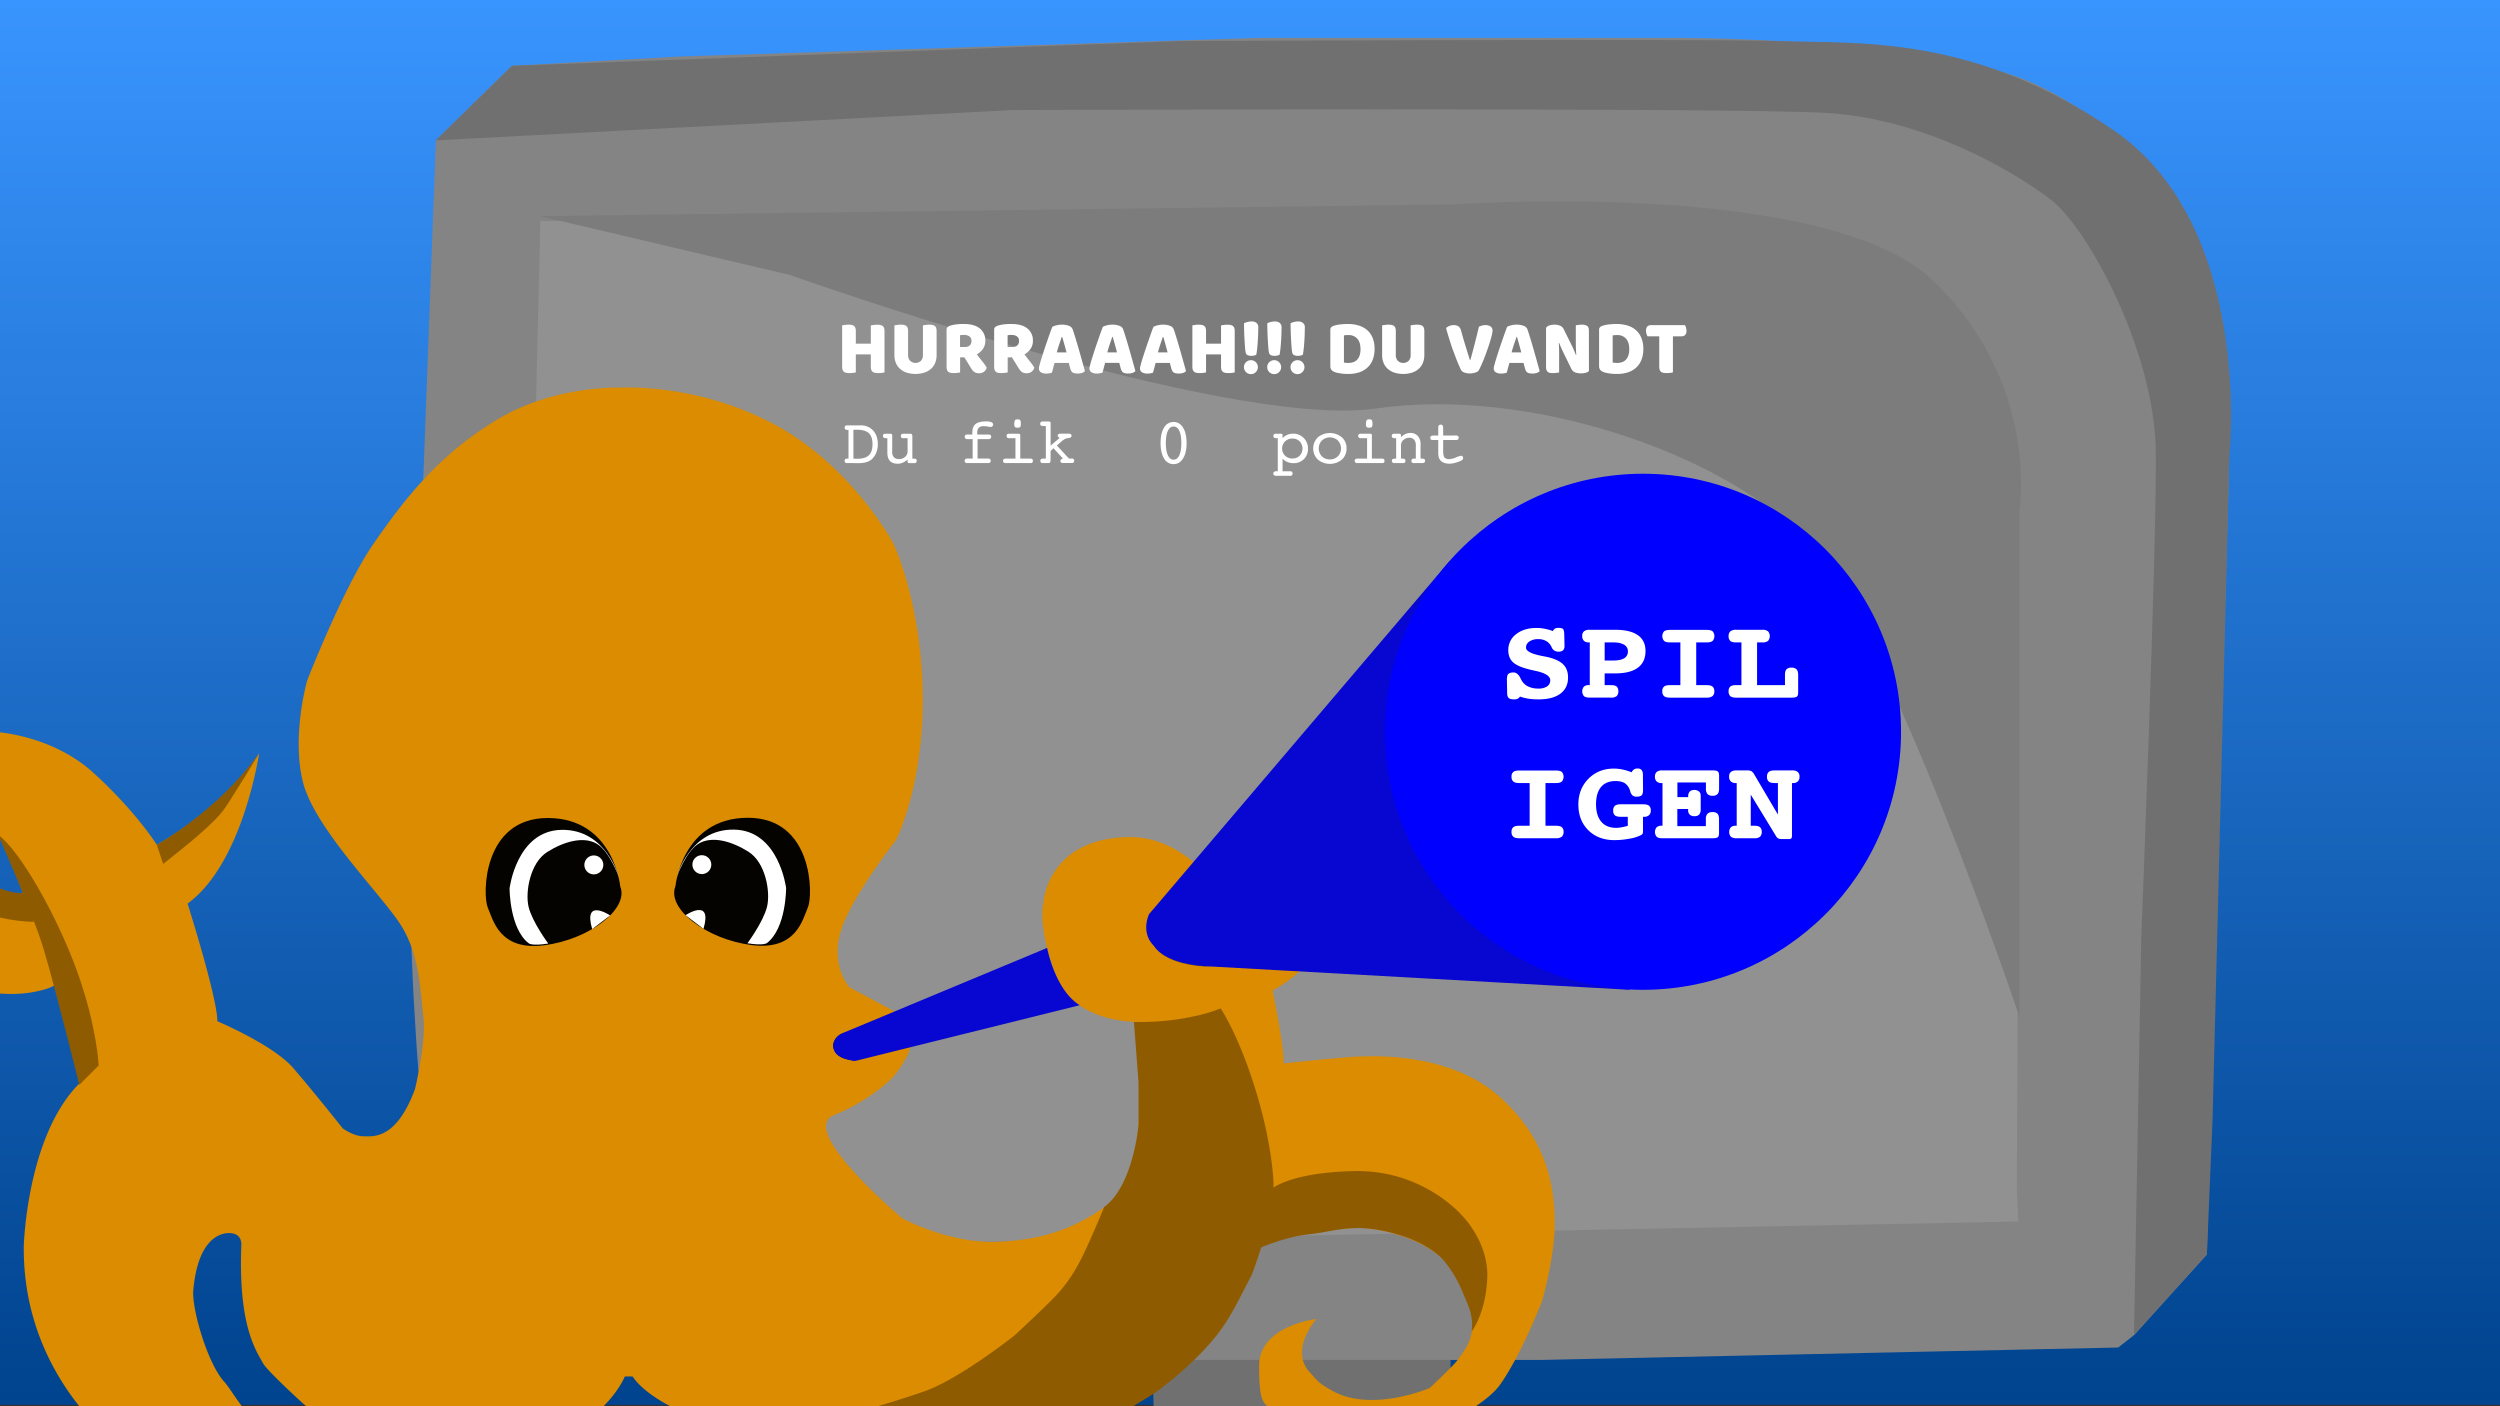 <svg xmlns="http://www.w3.org/2000/svg" xmlns:xlink="http://www.w3.org/1999/xlink" viewBox="0 0 1920 1080"><rect x="0" y="0" width="1920" height="1080" fill="#333333" stroke="none"/><defs><style>.cls-1{fill:url(#linear-gradient);}.cls-2{fill:#707070;}.cls-3{fill:#848484;}.cls-4{fill:#919191;}.cls-5{fill:#7c7c7c;}.cls-6{fill:#fff;}.cls-7{fill:#db8c00;}.cls-8{fill:#8f5b00;}.cls-9{fill:#050300;}.cls-10{fill:#0707d1;}.cls-11{fill:blue;}</style><linearGradient id="linear-gradient" x1="960.42" y1="-7.91" x2="960.42" y2="1078.9" gradientUnits="userSpaceOnUse"><stop offset="0" stop-color="#3995ff"/><stop offset="1" stop-color="#00438e"/></linearGradient></defs><g id="winner_winner_chicken_dinner" data-name="winner winner chicken dinner"><rect class="cls-1" x="-0.61" y="-7.91" width="1922.06" height="1086.81"/><path class="cls-2" d="M888.19,972.54a77,77,0,0,0,6.34-18.43c2.54-11.93,27.92-13,27.92-13s21.57-2.17,36.79-2.17,88.82,2.17,88.82,2.17l30.46,1.08a38.77,38.77,0,0,1,19,8.68c8.88,7.59,11.42,11.92,11.42,11.92v8.1l2.54,4.91-1.27,5.42,1.27,11.2,1.26.73,1.27,7.59V1092l-3.8,15-3.81,5.42-8.88,13-5.08,8.67-21.57,10.85-30.45,1.08H985.33l-36.24-1.08-17.76-3.26-16.5-6.5-12.68-7.59-12.69-17.35-2.82-8.5-1-32.69,2.54-47.7V972.54"/><path class="cls-3" d="M393.11,50.54l129-7.15,445.29-14.3h321.7s199,0,274.44,35.75,99.76,85.8,111.93,102.48,34.06,90.56,36.49,138.23-12.16,407.55-12.16,407.55l-4.87,250.25-56,62-12.17,9.54-442.85,9.53H580.05s-177.2,2.38-206.4-50.05-46.23-45.28-56-228.8S325,369.9,325,369.9l9.74-262.16Z"/><path class="cls-4" d="M415,169.7h804.86s156.27-14.3,226.83,35.75,99.76,85.8,102.2,185.9,0,522.2,0,522.2l1.08,24.56L621.84,956.2s-136.26-16.69-155.73-47.67c0,0-60.83-38.13-65.7-126.32Z"/><path class="cls-2" d="M393.11,50.54l513.14-19s397.8-1.94,460.22,0,150.18-4.66,257.17,68.76,88.56,248.27,88.56,248.27l-12.92,510.37-4.39,104.44-56,62,5.65-306.58s11.68-291.66,11.15-370.54-52.6-173.15-80.22-194.54-96.68-62.83-174.23-67.08-623.66-2.12-623.66-2.12l-442.9,23.29Z"/><path class="cls-5" d="M414.55,165.94,1116.61,157s286.53-20.54,368.56,59,65.7,176.36,65.7,176.36V780.83s-102-303.62-166.47-368.58C1319.71,347.07,1173,297,1056.92,313.7S606.77,211.22,606.77,211.22Z"/><path class="cls-6" d="M679.29,286a16.66,16.66,0,0,1-2.07.36,22,22,0,0,1-2.79.18,12.5,12.5,0,0,1-2.43-.21,4.32,4.32,0,0,1-1.77-.75,3.24,3.24,0,0,1-1.08-1.5,7.32,7.32,0,0,1-.36-2.52V272.2H657.27V286a16.66,16.66,0,0,1-2.07.36,22,22,0,0,1-2.79.18,12.5,12.5,0,0,1-2.43-.21,4.32,4.32,0,0,1-1.77-.75,3.24,3.24,0,0,1-1.08-1.5,7.32,7.32,0,0,1-.36-2.52V249.88q.66-.12,2.1-.33a19.14,19.14,0,0,1,2.76-.21,12.5,12.5,0,0,1,2.43.21,4.32,4.32,0,0,1,1.77.75,3.24,3.24,0,0,1,1.08,1.5,7.32,7.32,0,0,1,.36,2.52v9.6h11.52v-14q.66-.12,2.1-.33a19.14,19.14,0,0,1,2.76-.21,12.5,12.5,0,0,1,2.43.21,4.32,4.32,0,0,1,1.77.75,3.24,3.24,0,0,1,1.08,1.5,7.32,7.32,0,0,1,.36,2.52Z"/><path class="cls-6" d="M719.31,272.8a15.25,15.25,0,0,1-1.11,5.91,12.51,12.51,0,0,1-3.21,4.56,14.48,14.48,0,0,1-5.1,2.91,23,23,0,0,1-13.56,0,14.48,14.48,0,0,1-5.1-2.91,12.51,12.51,0,0,1-3.21-4.56,15.25,15.25,0,0,1-1.11-5.91V249.88q.66-.12,2.1-.33a19.14,19.14,0,0,1,2.76-.21,12.5,12.5,0,0,1,2.43.21,4.32,4.32,0,0,1,1.77.75,3.24,3.24,0,0,1,1.08,1.5,7.32,7.32,0,0,1,.36,2.52v18.3a6.15,6.15,0,0,0,1.59,4.5,6.06,6.06,0,0,0,8.25,0,6.22,6.22,0,0,0,1.56-4.5V249.88q.66-.12,2.1-.33a19.14,19.14,0,0,1,2.76-.21,12.5,12.5,0,0,1,2.43.21,4.32,4.32,0,0,1,1.77.75,3.24,3.24,0,0,1,1.08,1.5,7.32,7.32,0,0,1,.36,2.52Z"/><path class="cls-6" d="M737.37,274.48V286a17.27,17.27,0,0,1-2.08.36,21.86,21.86,0,0,1-2.78.18,12.35,12.35,0,0,1-2.43-.21,4.12,4.12,0,0,1-1.75-.75,3.4,3.4,0,0,1-1-1.5,7.08,7.08,0,0,1-.36-2.52V253.3a2.64,2.64,0,0,1,.69-2,4.93,4.93,0,0,1,1.89-1.11,22.5,22.5,0,0,1,4.74-1.05,47.43,47.43,0,0,1,5.76-.33q8.28,0,12.48,3.48a11.59,11.59,0,0,1,4.2,9.42,10.59,10.59,0,0,1-1.92,6.36,14,14,0,0,1-4.56,4.08c1.44,2,2.85,3.8,4.26,5.52a36.54,36.54,0,0,1,3.3,4.68,5.7,5.7,0,0,1-2.19,3.21,6.11,6.11,0,0,1-3.57,1.11,7.64,7.64,0,0,1-2.28-.3,5.57,5.57,0,0,1-1.69-.84,6.83,6.83,0,0,1-1.31-1.32,19.76,19.76,0,0,1-1.15-1.68l-5-8.1Zm3.78-8a5.23,5.23,0,0,0,3.6-1.17,4.4,4.4,0,0,0,1.32-3.45,4.14,4.14,0,0,0-1.47-3.45,7.46,7.46,0,0,0-4.65-1.17,13.66,13.66,0,0,0-1.44.06q-.54.06-1.2.18v9Z"/><path class="cls-6" d="M773.9,274.48V286a16.66,16.66,0,0,1-2.07.36,22,22,0,0,1-2.79.18,12.5,12.5,0,0,1-2.43-.21,4.07,4.07,0,0,1-1.74-.75,3.34,3.34,0,0,1-1-1.5,7.32,7.32,0,0,1-.36-2.52V253.3a2.64,2.64,0,0,1,.69-2,4.93,4.93,0,0,1,1.89-1.11,22.5,22.5,0,0,1,4.74-1.05,47.55,47.55,0,0,1,5.76-.33q8.28,0,12.48,3.48a11.59,11.59,0,0,1,4.2,9.42,10.52,10.52,0,0,1-1.92,6.36,13.79,13.79,0,0,1-4.56,4.08q2.16,2.94,4.26,5.52a35.56,35.56,0,0,1,3.3,4.68,5.65,5.65,0,0,1-2.19,3.21,6.09,6.09,0,0,1-3.57,1.11,7.68,7.68,0,0,1-2.28-.3,5.51,5.51,0,0,1-1.68-.84,6.87,6.87,0,0,1-1.32-1.32,17.62,17.62,0,0,1-1.14-1.68l-5-8.1Zm3.78-8a5.23,5.23,0,0,0,3.6-1.17,4.37,4.37,0,0,0,1.32-3.45,4.14,4.14,0,0,0-1.47-3.45,7.46,7.46,0,0,0-4.65-1.17,13.66,13.66,0,0,0-1.44.06q-.54.06-1.2.18v9Z"/><path class="cls-6" d="M808.22,251a12.7,12.7,0,0,1,3.09-1.14,16.46,16.46,0,0,1,4.17-.54,15,15,0,0,1,5.31.87,4.62,4.62,0,0,1,3,2.73q1.08,3.12,2.34,7.26t2.52,8.55q1.26,4.41,2.46,8.7t2.1,7.59a5,5,0,0,1-2.16,1.35,10.26,10.26,0,0,1-3.42.51,10.49,10.49,0,0,1-2.43-.24,4.33,4.33,0,0,1-1.62-.72,3.55,3.55,0,0,1-1-1.26,10.93,10.93,0,0,1-.69-1.8l-1.08-4.14H809.9q-.48,1.8-1,3.72t-1,3.72a15.24,15.24,0,0,1-1.77.51,10.37,10.37,0,0,1-2.25.21,7.85,7.85,0,0,1-4.53-1,3.38,3.38,0,0,1-1.47-2.91,6.09,6.09,0,0,1,.24-1.68q.24-.84.54-2,.42-1.62,1.17-4t1.65-5.19q.9-2.79,1.92-5.73l1.92-5.55q.9-2.61,1.65-4.65T808.22,251Zm7.2,7.74q-.84,2.52-1.89,5.61t-1.89,6.27h7.44q-.84-3.24-1.71-6.33t-1.59-5.55Z"/><path class="cls-6" d="M847,251a12.7,12.7,0,0,1,3.09-1.14,16.46,16.46,0,0,1,4.17-.54,15,15,0,0,1,5.31.87,4.62,4.62,0,0,1,3,2.73q1.08,3.12,2.34,7.26t2.52,8.55q1.26,4.41,2.46,8.7T872,285a5,5,0,0,1-2.16,1.35,10.26,10.26,0,0,1-3.42.51,10.49,10.49,0,0,1-2.43-.24,4.33,4.33,0,0,1-1.62-.72,3.55,3.55,0,0,1-1-1.26,10.93,10.93,0,0,1-.69-1.8l-1.08-4.14H848.72q-.48,1.8-1,3.72t-1,3.72a15.24,15.24,0,0,1-1.77.51,10.37,10.37,0,0,1-2.25.21,7.85,7.85,0,0,1-4.53-1,3.38,3.38,0,0,1-1.47-2.91,6.09,6.09,0,0,1,.24-1.68q.24-.84.54-2,.42-1.62,1.17-4t1.65-5.19q.9-2.79,1.92-5.73l1.92-5.55q.9-2.61,1.65-4.65T847,251Zm7.2,7.74q-.84,2.52-1.89,5.61t-1.89,6.27h7.44q-.84-3.24-1.71-6.33t-1.59-5.55Z"/><path class="cls-6" d="M885.86,251a12.7,12.7,0,0,1,3.09-1.14,16.46,16.46,0,0,1,4.17-.54,15,15,0,0,1,5.31.87,4.62,4.62,0,0,1,3,2.73q1.08,3.12,2.34,7.26t2.52,8.55q1.26,4.41,2.46,8.7t2.1,7.59a5,5,0,0,1-2.16,1.35,10.26,10.26,0,0,1-3.42.51,10.49,10.49,0,0,1-2.43-.24,4.33,4.33,0,0,1-1.62-.72,3.55,3.55,0,0,1-1-1.26,10.93,10.93,0,0,1-.69-1.8l-1.08-4.14H887.54q-.48,1.8-1,3.72t-1,3.72a15.24,15.24,0,0,1-1.77.51,10.37,10.37,0,0,1-2.25.21,7.85,7.85,0,0,1-4.53-1,3.38,3.38,0,0,1-1.47-2.91,6.09,6.09,0,0,1,.24-1.68q.24-.84.54-2,.42-1.62,1.17-4T879.2,270q.9-2.79,1.92-5.73l1.92-5.55q.9-2.61,1.65-4.65T885.86,251Zm7.2,7.74q-.84,2.52-1.89,5.61t-1.89,6.27h7.44q-.84-3.24-1.71-6.33t-1.59-5.55Z"/><path class="cls-6" d="M948.26,286a16.66,16.66,0,0,1-2.07.36,22,22,0,0,1-2.79.18,12.5,12.5,0,0,1-2.43-.21,4.32,4.32,0,0,1-1.77-.75,3.24,3.24,0,0,1-1.08-1.5,7.32,7.32,0,0,1-.36-2.52V272.2H926.24V286a16.66,16.66,0,0,1-2.07.36,22,22,0,0,1-2.79.18,12.5,12.5,0,0,1-2.43-.21,4.32,4.32,0,0,1-1.77-.75,3.24,3.24,0,0,1-1.08-1.5,7.32,7.32,0,0,1-.36-2.52V249.88q.66-.12,2.1-.33a19.14,19.14,0,0,1,2.76-.21,12.5,12.5,0,0,1,2.43.21,4.32,4.32,0,0,1,1.77.75,3.24,3.24,0,0,1,1.08,1.5,7.32,7.32,0,0,1,.36,2.52v9.6h11.52v-14q.66-.12,2.1-.33a19.14,19.14,0,0,1,2.76-.21,12.5,12.5,0,0,1,2.43.21,4.32,4.32,0,0,1,1.77.75,3.24,3.24,0,0,1,1.08,1.5,7.32,7.32,0,0,1,.36,2.52Z"/><path class="cls-6" d="M955.34,281.68a5.36,5.36,0,1,1,1.53,4.05A5.6,5.6,0,0,1,955.34,281.68Zm11-30.24q0,1.38-.06,4t-.24,5.64q-.18,3-.48,6.06t-.72,5.25a3,3,0,0,1-.72.36,7.59,7.59,0,0,1-1,.3,10.13,10.13,0,0,1-1.08.18,8.8,8.8,0,0,1-1,.06,6.94,6.94,0,0,1-2.91-.54,2.68,2.68,0,0,1-1.47-2.1,33.12,33.12,0,0,1-.51-4.2q-.21-2.82-.39-6.12t-.27-6.54q-.09-3.24-.09-5.52a11.58,11.58,0,0,1,2.73-1,12.23,12.23,0,0,1,3-.39A5.74,5.74,0,0,1,965,248,4.3,4.3,0,0,1,966.38,251.44Z"/><path class="cls-6" d="M973.22,281.68a5.36,5.36,0,1,1,1.53,4.05A5.6,5.6,0,0,1,973.22,281.68Zm11-30.24q0,1.38-.06,4t-.24,5.64q-.18,3-.48,6.06t-.72,5.25a3,3,0,0,1-.72.36,7.59,7.59,0,0,1-1,.3,10.13,10.13,0,0,1-1.08.18,8.8,8.8,0,0,1-1,.06,6.94,6.94,0,0,1-2.91-.54,2.68,2.68,0,0,1-1.47-2.1,33.12,33.12,0,0,1-.51-4.2q-.21-2.82-.39-6.12t-.27-6.54q-.09-3.24-.09-5.52a11.58,11.58,0,0,1,2.73-1,12.23,12.23,0,0,1,3-.39,5.74,5.74,0,0,1,3.81,1.14A4.3,4.3,0,0,1,984.26,251.44Z"/><path class="cls-6" d="M991.1,281.68a5.36,5.36,0,1,1,1.53,4.05A5.6,5.6,0,0,1,991.1,281.68Zm11-30.24q0,1.38-.06,4t-.24,5.64q-.18,3-.48,6.06t-.72,5.25a3,3,0,0,1-.72.36,7.59,7.59,0,0,1-1,.3,10.13,10.13,0,0,1-1.08.18,8.8,8.8,0,0,1-1,.06,6.94,6.94,0,0,1-2.91-.54,2.68,2.68,0,0,1-1.47-2.1,33.12,33.12,0,0,1-.51-4.2q-.21-2.82-.39-6.12t-.27-6.54q-.09-3.24-.09-5.52a11.58,11.58,0,0,1,2.73-1,12.23,12.23,0,0,1,3-.39,5.74,5.74,0,0,1,3.81,1.14A4.3,4.3,0,0,1,1002.14,251.44Z"/><path class="cls-6" d="M1035.5,287.2q-1,0-2.34-.06t-2.73-.24q-1.41-.18-2.82-.45a14.21,14.21,0,0,1-2.61-.75q-3.3-1.26-3.3-4.38v-28a2.64,2.64,0,0,1,.69-2,4.93,4.93,0,0,1,1.89-1.11,25.17,25.17,0,0,1,5.46-1.11q2.88-.27,5.16-.27a29.56,29.56,0,0,1,8.49,1.14,17.46,17.46,0,0,1,6.54,3.51,15.82,15.82,0,0,1,4.23,6,22.07,22.07,0,0,1,1.5,8.52,22.29,22.29,0,0,1-1.44,8.37,16.14,16.14,0,0,1-4.11,6,17.2,17.2,0,0,1-6.39,3.63A26.67,26.67,0,0,1,1035.5,287.2Zm-3.36-8.76q.66.12,1.62.21t1.8.09a11.26,11.26,0,0,0,3.75-.6,7.53,7.53,0,0,0,2.94-1.86,8.59,8.59,0,0,0,1.92-3.27,15,15,0,0,0,.69-4.83q0-5.4-2.52-8.13a8.71,8.71,0,0,0-6.72-2.73q-.84,0-1.71.06t-1.77.18Z"/><path class="cls-6" d="M1093.88,272.8a15.25,15.25,0,0,1-1.11,5.91,12.51,12.51,0,0,1-3.21,4.56,14.48,14.48,0,0,1-5.1,2.91,23,23,0,0,1-13.56,0,14.48,14.48,0,0,1-5.1-2.91,12.51,12.51,0,0,1-3.21-4.56,15.25,15.25,0,0,1-1.11-5.91V249.88q.66-.12,2.1-.33a19.14,19.14,0,0,1,2.76-.21,12.5,12.5,0,0,1,2.43.21,4.32,4.32,0,0,1,1.77.75,3.24,3.24,0,0,1,1.08,1.5,7.32,7.32,0,0,1,.36,2.52v18.3a6.15,6.15,0,0,0,1.59,4.5,6.06,6.06,0,0,0,8.25,0,6.22,6.22,0,0,0,1.56-4.5V249.88q.66-.12,2.1-.33a19.14,19.14,0,0,1,2.76-.21,12.5,12.5,0,0,1,2.43.21,4.32,4.32,0,0,1,1.77.75,3.24,3.24,0,0,1,1.08,1.5,7.32,7.32,0,0,1,.36,2.52Z"/><path class="cls-6" d="M1135.28,285a7.36,7.36,0,0,1-2.61,1.26,13.21,13.21,0,0,1-3.87.54,11.21,11.21,0,0,1-4.32-.75A4.54,4.54,0,0,1,1122,284q-.66-1.38-1.62-3.57t-2-4.89q-1-2.7-2.16-5.73t-2.13-6.15q-1-3.12-1.92-6.12t-1.56-5.64a7.82,7.82,0,0,1,2.43-1.53,8.42,8.42,0,0,1,3.39-.69,6.48,6.48,0,0,1,3.63.93,5.65,5.65,0,0,1,2.07,3.45q1.62,5.88,3.27,11.25t3.45,11.19h.36q1.62-5.64,3.33-12.3t3.27-13.26a13.86,13.86,0,0,1,2.31-.9,9.94,9.94,0,0,1,2.79-.36,6.91,6.91,0,0,1,3.78,1,3.57,3.57,0,0,1,1.56,3.27,17.29,17.29,0,0,1-.63,3.84q-.63,2.52-1.62,5.67t-2.22,6.57q-1.23,3.42-2.46,6.45t-2.31,5.34A21.21,21.21,0,0,1,1135.28,285Z"/><path class="cls-6" d="M1157.48,251a12.7,12.7,0,0,1,3.09-1.14,16.46,16.46,0,0,1,4.17-.54,15,15,0,0,1,5.31.87,4.62,4.62,0,0,1,3,2.73q1.08,3.12,2.34,7.26t2.52,8.55q1.26,4.41,2.46,8.7t2.1,7.59a5,5,0,0,1-2.16,1.35,10.26,10.26,0,0,1-3.42.51,10.49,10.49,0,0,1-2.43-.24,4.33,4.33,0,0,1-1.62-.72,3.55,3.55,0,0,1-1-1.26,10.93,10.93,0,0,1-.69-1.8l-1.08-4.14h-10.86q-.48,1.8-1,3.72t-1,3.72a15.24,15.24,0,0,1-1.77.51,10.37,10.37,0,0,1-2.25.21,7.85,7.85,0,0,1-4.53-1,3.38,3.38,0,0,1-1.47-2.91,6.09,6.09,0,0,1,.24-1.68q.24-.84.54-2,.42-1.62,1.17-4t1.65-5.19q.9-2.79,1.92-5.73l1.92-5.55q.9-2.61,1.65-4.65T1157.48,251Zm7.2,7.74q-.84,2.52-1.89,5.61t-1.89,6.27h7.44q-.84-3.24-1.71-6.33T1165,258.7Z"/><path class="cls-6" d="M1220.3,285a5.48,5.48,0,0,1-2.43,1.29,14.12,14.12,0,0,1-3.81.45,13.2,13.2,0,0,1-4.2-.66,5.82,5.82,0,0,1-3.24-3.18l-5.94-12.12q-.9-1.86-1.62-3.51t-1.56-3.81l-.36.06q.24,3.24.27,6.6t0,6.6V286a16.68,16.68,0,0,1-2,.36,20.19,20.19,0,0,1-2.67.18,13.58,13.58,0,0,1-2.34-.18,3.58,3.58,0,0,1-1.68-.72,3.47,3.47,0,0,1-1-1.47,6.84,6.84,0,0,1-.36-2.43v-30a5,5,0,0,1,2.58-1.8,11.33,11.33,0,0,1,3.72-.6,12.94,12.94,0,0,1,4.23.69,5.73,5.73,0,0,1,3.21,3.15l6,12.12q.9,1.86,1.62,3.51t1.56,3.81l.3-.06q-.24-3.24-.3-6.48t-.06-6.48v-9.72a16.68,16.68,0,0,1,2-.36,20.19,20.19,0,0,1,2.67-.18,7.2,7.2,0,0,1,4,.93q1.38.93,1.38,3.87Z"/><path class="cls-6" d="M1241.9,287.2q-1,0-2.34-.06t-2.73-.24q-1.41-.18-2.82-.45a14.21,14.21,0,0,1-2.61-.75q-3.3-1.26-3.3-4.38v-28a2.64,2.64,0,0,1,.69-2,4.93,4.93,0,0,1,1.89-1.11,25.17,25.17,0,0,1,5.46-1.11q2.88-.27,5.16-.27a29.56,29.56,0,0,1,8.49,1.14,17.46,17.46,0,0,1,6.54,3.51,15.82,15.82,0,0,1,4.23,6,22.07,22.07,0,0,1,1.5,8.52,22.29,22.29,0,0,1-1.44,8.37,16.14,16.14,0,0,1-4.11,6,17.2,17.2,0,0,1-6.39,3.63A26.67,26.67,0,0,1,1241.9,287.2Zm-3.36-8.76q.66.12,1.62.21t1.8.09a11.26,11.26,0,0,0,3.75-.6,7.53,7.53,0,0,0,2.94-1.86,8.59,8.59,0,0,0,1.92-3.27,15,15,0,0,0,.69-4.83q0-5.4-2.52-8.13a8.71,8.71,0,0,0-6.72-2.73q-.84,0-1.71.06t-1.77.18Z"/><path class="cls-6" d="M1265.3,258.28a7.77,7.77,0,0,1-.78-1.8,7.92,7.92,0,0,1-.36-2.4,4.54,4.54,0,0,1,1-3.36,3.75,3.75,0,0,1,2.73-1h26.16a7.77,7.77,0,0,1,.78,1.8,7.92,7.92,0,0,1,.36,2.4,4.54,4.54,0,0,1-1,3.36,3.75,3.75,0,0,1-2.73,1h-6.66V286a16.66,16.66,0,0,1-2.07.36,22,22,0,0,1-2.79.18,12.5,12.5,0,0,1-2.43-.21,4.32,4.32,0,0,1-1.77-.75,3.24,3.24,0,0,1-1.08-1.5,7.32,7.32,0,0,1-.36-2.52V258.28Z"/><path class="cls-6" d="M655.43,355.66h-4.95a1.88,1.88,0,0,1-1.36-.44,1.79,1.79,0,0,1-.45-1.32,1.47,1.47,0,0,1,.53-1.32,3.74,3.74,0,0,1,2-.37h.44v-22h-.39a3.71,3.71,0,0,1-2-.39,1.56,1.56,0,0,1-.55-1.37,1.75,1.75,0,0,1,.45-1.33,2,2,0,0,1,1.41-.43h10.3a12.55,12.55,0,0,1,9.69,3.92q3.62,3.92,3.61,10.58a17.12,17.12,0,0,1-1,6,14.46,14.46,0,0,1-3,4.89,10.71,10.71,0,0,1-4.46,2.77,22.14,22.14,0,0,1-6.74.86c-.33,0-.88,0-1.65,0S655.86,355.66,655.43,355.66Zm0-3.45c.52.05,1,.09,1.55.11s1,0,1.5,0c4,0,6.94-.89,8.81-2.69s2.79-4.61,2.79-8.47-.94-6.69-2.81-8.46-4.86-2.65-9-2.65c-.77,0-1.35,0-1.75,0s-.77.05-1.11.1Z"/><path class="cls-6" d="M685.19,346.65a6.48,6.48,0,0,0,1.3,4.49,5.32,5.32,0,0,0,4.1,1.42,6.63,6.63,0,0,0,4.55-1.69,5.45,5.45,0,0,0,1.89-4.23v-10.1h-3.34a2,2,0,0,1-1.38-.4,1.66,1.66,0,0,1-.43-1.25,1.81,1.81,0,0,1,.47-1.36,2.12,2.12,0,0,1,1.49-.43H699a1.73,1.73,0,0,1,1.3.4,3.25,3.25,0,0,1,.38,2v16.74h1.12a3,3,0,0,1,1.73.39,1.53,1.53,0,0,1,.52,1.3,1.7,1.7,0,0,1-.5,1.32,2.15,2.15,0,0,1-1.45.44h-3.71a1.71,1.71,0,0,1-1-.27.88.88,0,0,1-.37-.73V353a17.79,17.79,0,0,1-4,2.47,9.35,9.35,0,0,1-3.53.67q-4,0-6-2.13t-2-6.47v-11h-.51a4.59,4.59,0,0,1-2.27-.39,1.48,1.48,0,0,1-.61-1.36,1.61,1.61,0,0,1,.48-1.27,2.17,2.17,0,0,1,1.47-.42h3.69a1.6,1.6,0,0,1,1.18.34,2.33,2.33,0,0,1,.33,1.51Z"/><path class="cls-6" d="M758.8,352.17a2.34,2.34,0,0,1,1.53.43,1.61,1.61,0,0,1,.52,1.3,1.66,1.66,0,0,1-.5,1.32,2.15,2.15,0,0,1-1.45.44h-16a2.32,2.32,0,0,1-1.52-.44,1.65,1.65,0,0,1-.53-1.32,1.67,1.67,0,0,1,.5-1.3,2.16,2.16,0,0,1,1.45-.43H747V337.25h-4a2.33,2.33,0,0,1-1.55-.47,1.62,1.62,0,0,1-.55-1.31,1.64,1.64,0,0,1,.51-1.32,2.21,2.21,0,0,1,1.49-.44h3.86v-1.66c0-2.95.84-5.08,2.52-6.41s4.38-2,8.13-2a10,10,0,0,1,4,.61,2,2,0,0,1,1.3,1.9,1.6,1.6,0,0,1-.56,1.25,2.08,2.08,0,0,1-1.44.49,16.75,16.75,0,0,1-2.11-.3,17.58,17.58,0,0,0-2.87-.29,5.59,5.59,0,0,0-4,1.16,5.23,5.23,0,0,0-1.19,3.85v1.39h8.64a2.29,2.29,0,0,1,1.53.44,1.61,1.61,0,0,1,.52,1.32,1.63,1.63,0,0,1-.54,1.3,2.09,2.09,0,0,1-1.46.48h-8.45v14.92Z"/><path class="cls-6" d="M783.56,352.21h7.83a2.06,2.06,0,0,1,1.41.41,1.62,1.62,0,0,1,.45,1.28,1.77,1.77,0,0,1-.43,1.38,2.43,2.43,0,0,1-1.57.38H772.33a2.17,2.17,0,0,1-1.47-.44,1.73,1.73,0,0,1-.49-1.32,1.52,1.52,0,0,1,.52-1.27,2.37,2.37,0,0,1,1.53-.42h7.45V336.54h-4.78a2.29,2.29,0,0,1-1.53-.45,1.9,1.9,0,0,1,0-2.57,2.22,2.22,0,0,1,1.47-.42h7.15a1.76,1.76,0,0,1,1,.27.85.85,0,0,1,.38.73ZM779,326.07a7,7,0,0,1,.48-3.32q.47-.69,2-.69a2.59,2.59,0,0,1,2,.58,4.83,4.83,0,0,1,.49,2.72,4.48,4.48,0,0,1-.46,2.6,2.86,2.86,0,0,1-2,.5,3.12,3.12,0,0,1-2-.46A2.78,2.78,0,0,1,779,326.07Z"/><path class="cls-6" d="M806.85,346.31v7.2a2.77,2.77,0,0,1-.4,1.56,1.23,1.23,0,0,1-1,.59h-4.52a2.12,2.12,0,0,1-1.44-.44,1.69,1.69,0,0,1-.49-1.32,1.42,1.42,0,0,1,.58-1.33,5.34,5.34,0,0,1,2.45-.36h1.17v-25h-1a6.18,6.18,0,0,1-2.71-.37,1.5,1.5,0,0,1-.61-1.38,1.67,1.67,0,0,1,.5-1.32,2.1,2.1,0,0,1,1.45-.44h4.67a1.67,1.67,0,0,1,1,.27.85.85,0,0,1,.37.73v17.5l7-5.9a3.39,3.39,0,0,1-1.18-.76,1.42,1.42,0,0,1-.38-1,1.25,1.25,0,0,1,.54-1.1,2.81,2.81,0,0,1,1.56-.36h6.62a2.14,2.14,0,0,1,1.41.41,1.55,1.55,0,0,1,.49,1.25q0,1.46-2.37,1.71l-.73.09a6.53,6.53,0,0,0-2.2.77,13.52,13.52,0,0,0-2.41,1.72l-3.54,3.11,9.25,10h2.1a2.29,2.29,0,0,1,1.5.39,2,2,0,0,1,0,2.61,2.1,2.1,0,0,1-1.45.45h-6.62a2.67,2.67,0,0,1-1.56-.37,1.35,1.35,0,0,1-.49-1.17,1.56,1.56,0,0,1,.48-1.14,3.55,3.55,0,0,1,1.43-.77l-7.25-7.91Z"/><path class="cls-6" d="M901.31,356.46a8.24,8.24,0,0,1-7.29-4.33q-2.7-4.33-2.7-11.88T894,328.4a8.25,8.25,0,0,1,7.29-4.34q4.59,0,7.3,4.35t2.71,11.84q0,7.5-2.71,11.85T901.31,356.46Zm0-28.9c-1.88,0-3.33,1.1-4.37,3.32s-1.57,5.34-1.57,9.38.52,7.2,1.57,9.42,2.49,3.34,4.37,3.34,3.35-1.11,4.39-3.34,1.56-5.36,1.56-9.42-.52-7.17-1.56-9.38S903.19,327.56,901.31,327.56Z"/><path class="cls-6" d="M985,361.91h5.86a1.92,1.92,0,0,1,1.39.44,2.15,2.15,0,0,1,0,2.66,2.51,2.51,0,0,1-1.6.39H979.92a2.22,2.22,0,0,1-1.48-.44,1.65,1.65,0,0,1-.5-1.3,1.47,1.47,0,0,1,.63-1.36,4.7,4.7,0,0,1,2.3-.39h.47V336.56h-.47a4.7,4.7,0,0,1-2.3-.39,1.47,1.47,0,0,1-.63-1.36,1.59,1.59,0,0,1,.5-1.28,2.22,2.22,0,0,1,1.48-.43h3.71a1.82,1.82,0,0,1,1.06.24.88.88,0,0,1,.33.76v2.37a11.21,11.21,0,0,1,3.68-2.57,10.93,10.93,0,0,1,4.33-.85,11.09,11.09,0,0,1,8.2,3.32,11.32,11.32,0,0,1,3.3,8.32,10.63,10.63,0,0,1-3.13,7.91,10.84,10.84,0,0,1-8,3.11,12.17,12.17,0,0,1-4.76-.92,9.75,9.75,0,0,1-3.64-2.62Zm7.57-9.79a7.64,7.64,0,0,0,5.57-2.14,8.05,8.05,0,0,0,0-11,7.58,7.58,0,0,0-5.56-2.16,7.66,7.66,0,1,0,0,15.31Z"/><path class="cls-6" d="M1034.14,344.4a11.16,11.16,0,0,1-3.56,8.55,14.52,14.52,0,0,1-18.48,0,12,12,0,0,1,0-17.08,14.52,14.52,0,0,1,18.47,0A11.1,11.1,0,0,1,1034.14,344.4Zm-12.81,8.42a8.41,8.41,0,0,0,6.16-2.37,8.84,8.84,0,0,0,0-12.14,9.07,9.07,0,0,0-12.29,0,8.89,8.89,0,0,0,0,12.15A8.38,8.38,0,0,0,1021.33,352.82Z"/><path class="cls-6" d="M1053.6,352.21h7.84a2.05,2.05,0,0,1,1.4.41,1.62,1.62,0,0,1,.45,1.28,1.81,1.81,0,0,1-.42,1.38,2.46,2.46,0,0,1-1.58.38h-18.92a2.12,2.12,0,0,1-1.46-.44,1.69,1.69,0,0,1-.49-1.32,1.55,1.55,0,0,1,.51-1.27,2.4,2.4,0,0,1,1.54-.42h7.45V336.54h-4.78a2.29,2.29,0,0,1-1.53-.45,1.87,1.87,0,0,1,0-2.57,2.17,2.17,0,0,1,1.46-.42h7.16a1.75,1.75,0,0,1,1,.27.83.83,0,0,1,.38.73Zm-4.52-26.14a7,7,0,0,1,.48-3.32,2.37,2.37,0,0,1,2-.69,2.56,2.56,0,0,1,2,.58,4.74,4.74,0,0,1,.49,2.72,4.59,4.59,0,0,1-.45,2.6,2.87,2.87,0,0,1-2,.5,3.16,3.16,0,0,1-2-.46A2.78,2.78,0,0,1,1049.08,326.07Z"/><path class="cls-6" d="M1072.25,352.21V336.56h-.46a4.63,4.63,0,0,1-2.28-.39,1.47,1.47,0,0,1-.63-1.36,1.58,1.58,0,0,1,.52-1.31,2.68,2.68,0,0,1,1.66-.4h3.49a1.67,1.67,0,0,1,1,.27.85.85,0,0,1,.37.73v1.66a13.33,13.33,0,0,1,3.53-2.46,8.78,8.78,0,0,1,3.62-.79,7.5,7.5,0,0,1,5.8,2.3,9,9,0,0,1,2.11,6.34v11.06h1.16a3,3,0,0,1,1.77.41,1.48,1.48,0,0,1,.54,1.28,1.54,1.54,0,0,1-.57,1.35,3.77,3.77,0,0,1-2.05.41h-5.41a3.54,3.54,0,0,1-2-.37,1.73,1.73,0,0,1-.44-1.39,1.51,1.51,0,0,1,.51-1.32,3.69,3.69,0,0,1,2-.37h.86V342.06a6.5,6.5,0,0,0-1.3-4.36,4.7,4.7,0,0,0-3.77-1.5,6.46,6.46,0,0,0-4.4,1.68,5.38,5.38,0,0,0-1.91,4.18v10.15h.85a3.72,3.72,0,0,1,2,.37,1.51,1.51,0,0,1,.52,1.32,1.76,1.76,0,0,1-.44,1.39,4,4,0,0,1-2.15.37h-5.76a2.32,2.32,0,0,1-1.51-.43,1.68,1.68,0,0,1-.5-1.33,1.42,1.42,0,0,1,.58-1.33,4.64,4.64,0,0,1,2.23-.36Z"/><path class="cls-6" d="M1118,334.46a2.87,2.87,0,0,1,1.74.42,1.55,1.55,0,0,1,.55,1.32,1.57,1.57,0,0,1-.51,1.28,2.4,2.4,0,0,1-1.54.43h-9.89v8.15q0,4,1,5.27a4.34,4.34,0,0,0,3.55,1.27,14.26,14.26,0,0,0,5.32-1.29,15.71,15.71,0,0,1,3.84-1.29,1.59,1.59,0,0,1,1.16.48,1.69,1.69,0,0,1,.47,1.2,2,2,0,0,1-.59,1.41,6.16,6.16,0,0,1-2,1.15,30.39,30.39,0,0,1-4.31,1.4,16.36,16.36,0,0,1-3.6.44,11.2,11.2,0,0,1-4.8-.92,6.07,6.07,0,0,1-2.89-2.72,6.23,6.23,0,0,1-.7-2,22.38,22.38,0,0,1-.21-3.61v-8.91h-4.15a2.25,2.25,0,0,1-1.49-.41,1.62,1.62,0,0,1-.46-1.3,1.45,1.45,0,0,1,.63-1.37,6.46,6.46,0,0,1,2.71-.37h2.76v-6.29a2.26,2.26,0,0,1,.45-1.55,1.8,1.8,0,0,1,1.41-.5,1.68,1.68,0,0,1,1.49.61,5.91,5.91,0,0,1,.41,2.78v4.95Z"/><g id="Body"><path class="cls-7" d="M59.71,826.23s-2.38-50-16.66-72.61c0,0-37.15-99.36-38.69-103-3.57-8.33-25-35.71-45.22-32.14-.68.12-14.29,10.72,16.66,48.8,8.85,10.9,26.18,20.24,42.85,19,0,0,21.2,57.16,25,66.65,2.38,6-20.3,9.36-21.42,9.52a104.69,104.69,0,0,1-22,.6c-17.85-1.2-57.35,1.76-85.21-39s-25.48-78.84-25.48-78.84-1.19-41.65,27.37-64.27,77.37-19,77.37-19,44.55,1.5,77.62,31.7,48.54,55.18,48.54,55.18,48.8-26.18,78.55-70.22c0,0-12.28,84.3-54.94,115.35,0,0,22.92,72.33,22.87,90.37,0,0,42.79,18,58.26,35.9s38.09,46.41,38.09,46.41,8.33,6,15.47,6,25.29,3.58,40-36.3c0,0,8.78-36.31,6.4-55.35s-2.38-47.61-17.86-71.41-66.34-74.18-74.83-109.69,3.42-77.18,3.42-77.18,28-71.93,50.91-105,49.07-67.58,94.3-95,96.41-25,96.41-25,58.32-3.57,117.83,28.57,90.94,91.38,90.94,91.38,21.42,45.15,22.37,115.54-20.48,112-20.48,112-35.7,45.23-42.84,71.42,7.14,41.65,7.14,41.65l33.32,17.86s11.11,7.09,13.89,19.61-13.89,31.57-13.89,31.57-16.84,17.77-45.32,29.12,52.46,79.19,52.46,79.19,35.49,19.53,73.09,18.09,62.6-12.14,85.21-28.81,23.6-68.47,23.6-68.47,4.56-62.95,0-71.63c0,0-49.78,2-64.06-36s-9.53-54.75-9.53-54.75,2.39-50,65.47-51.18S965.46,731,965.46,731s15.48-1.19,66.66-54.75c0,0-1.19,54.75-54.75,84.5,0,0,9.52,46.42,8.33,55.94,0,0,39.8-4.28,55-5.11s73.53-3.22,111.62,31.3,41.66,72.6,41.66,97.6-9.53,58.32-9.53,58.32-15.47,40.47-32.13,64.27-79.86,46.4-95.33,55.92-63-19-79-35c-7-7-11-4-11-35s44-36,44-36-21.12,23.84-5,41c6.2,6.6,5.34,7.33,17,14,30.25,17.29,75-2,75-2s17.43-16.24,21-21,7.14-9.3,9.52-15.25,8.48-32.75-15.47-58.32c-24.91-26.59-67.84-28.56-67.84-28.56s-50,1.19-77.36,14.28c0,0-19.05,65.46-69,100s-104.74,65.46-140.44,75-64.27,14.29-91.65,14.29-105.93-9.53-147.59-64.28c0,0-23.8-10.71-33.32-25h-5.95s-23.81,59.51-119,58.32c0,0-46.41-3.57-59.51-6,0,0-55.34-22-67.24-30.35-.81-.57-28.77-26.07-32.14-32.14-5.95-10.71-19-29.75-16.66-90.45,0-.13,1.19-9.53-9.52-9.53-6,0-23.81,3.57-27.38,44-1.22,13.79,10.69,55.78,23.8,70.22,9.08,10,27.38,50,64.28,48.8,5.35-.17,32.3-5,34.51-13.09,0,0,24.58,10.51,30.95,11.9,0,0-7.1,11.11-7.2,11.25-1,1.38-2.11,2.85-3.34,4.38-12.33,15.27-36.62,36.49-75.75,35C154.93,1157.11,99,1116.64,99,1116.64s-81.74-53.59-80.74-159.5c0,0,2.18-84.49,42.65-125Z"/></g><g id="arme_skygge" data-name="arme skygge"><path class="cls-8" d="M1130.22,1022.65s10.8-13.73,12-41.1-19-47.61-19-47.61-29.76-35.71-83.32-34.52-65.46,15.48-65.46,15.48L961.69,961s21.89-10.64,43.31-13,34-9,64.61-1,40.47,22.62,40.47,22.62A96.93,96.93,0,0,1,1124,994C1127.22,1002,1131.85,1010.06,1130.22,1022.65Z"/><path class="cls-8" d="M-41,619s11.79,66.65,59,67c5,0,8,22,8,22s-62.1-.2-75.2-39.48C-49.2,668.52-65,636-41,619Z"/><path class="cls-8" d="M120.41,648.88S167,623,199,578.66c0,0-23.13,38.2-28,44.34-11,14-40.31,36-45.66,40.5Z"/></g><g id="arme_skyge" data-name="arme skyge"><path class="cls-8" d="M519.13,1082.12s45.46,70,136.87,65.88,138-26,138-26,78.7-41.86,94.7-53.56c9.47-6.94,29.39-22.63,45.3-42.44,10.94-13.63,17.6-28.4,27.3-46.83,0,0,18.27-46.76,16.66-72.6-2.78-44.83-22.35-103.43-40.47-132.12a121.33,121.33,0,0,1-20.15,6,190.19,190.19,0,0,1-26.65,3.89c-6.13.46-12.76.68-19.83.52l3.55,46.7v32.14S870.61,910.34,848,927c0,0-6.93,17-13.82,31.86C829,970,823,982,811.33,994.64c-7.44,8.07-32.13,30.95-32.13,30.95s-42.2,33.41-69,42.85C680.9,1078.72,649,1087,649,1087s-21,9-67.38,11.19C554,1099.5,519.13,1082.12,519.13,1082.12Z"/><path class="cls-8" d="M75.78,818.3s-1.19-29.76-16.67-72.6S15.08,652.86-1.59,641c0,0,26.64,59.47,35.34,88.65S60.9,833.18,60.9,833.18Z"/><path class="cls-8" d="M926.78,742.32s-40.46,0-44-25,19.64-11.5,19.64-11.5Z"/></g><g id="Layer_21" data-name="Layer 21"><ellipse cx="654.22" cy="803.1" rx="14.28" ry="10.8"/></g><g id="right_eye" data-name="right eye"><path class="cls-9" d="M476.35,680.79s-5-52.4-55.47-52.56-50.34,59.52-46.26,68.82,8.86,33.36,43.32,28.93S483.28,698.19,476.35,680.79Z"/><path class="cls-6" d="M475.26,673.54s-9.7-36.9-44.11-36.21-39.79,44.89-39.79,44.89-.15,30.83,14.7,42.24c0,0,2.4,2.23,15,.18,0,0-12.37-16.67-15.1-28.15s1.22-33.89,14.25-42.11,27.62-12.14,37.72-6.6S475.26,673.54,475.26,673.54Z"/><path class="cls-6" d="M462.94,661.87A7.27,7.27,0,1,1,455.6,657,7.26,7.26,0,0,1,462.94,661.87Z"/><path class="cls-6" d="M454.79,713.52l13.79-10.46S447.69,689.07,454.79,713.52Z"/></g><g id="left_eye" data-name="left eye"><path class="cls-9" d="M518.74,680.62s5-52.4,55.46-52.57,50.34,59.52,46.26,68.82-8.86,33.37-43.31,28.94S511.8,698,518.74,680.62Z"/><path class="cls-6" d="M519.82,673.36s9.7-36.89,44.11-36.21S603.73,682,603.73,682s.15,30.84-14.71,42.25c0,0-2.4,2.23-15,.18,0,0,12.36-16.67,15.09-28.16s-1.22-33.88-14.25-42.1-27.62-12.14-37.72-6.6S519.82,673.36,519.82,673.36Z"/><ellipse class="cls-6" cx="539.02" cy="664.04" rx="7.27" ry="7.26"/><path class="cls-6" d="M540.29,713.34,526.5,702.88S547.4,688.9,540.29,713.34Z"/></g><g id="Layer_22" data-name="Layer 22"><path class="cls-10" d="M804.19,728s5.95,32.14,25,44l-171.54,42.6a8.74,8.74,0,0,1-2.1.25l-4.89-1.19c-8.33-2.38-9.7-5.73-10.42-8.34a9,9,0,0,1-.16-4,11.44,11.44,0,0,1,7-7.87Z"/><path class="cls-10" d="M882.37,702.18l231.28-271.7s107,299.85,138.06,329.69L931.06,742.32s-34.35.19-44.9-16C886.16,726.34,876.05,718,882.37,702.18Z"/><circle class="cls-11" cx="1261.83" cy="562" r="198.17"/><path class="cls-6" d="M1192.63,484.68a4.49,4.49,0,0,1,1.6-1.93,5.53,5.53,0,0,1,2.73-.53c1.82,0,3,.32,3.51.95s.81,1.88.87,3.75l.19,8.44v.48a4.83,4.83,0,0,1-1.11,3.63,5.41,5.41,0,0,1-3.74,1,5.32,5.32,0,0,1-5-3.34c-.15-.32-.28-.58-.37-.79a10,10,0,0,0-4-4.11,12,12,0,0,0-5.89-1.38,11.78,11.78,0,0,0-6.85,1.82,5.51,5.51,0,0,0-2.61,4.68q0,4,12,6.37l3.2.62q9,1.85,13.1,5.63c2.7,2.51,4,6,4,10.32q0,8.08-5.89,12.46t-16.86,4.37a50.22,50.22,0,0,1-7.66-.52,38.39,38.39,0,0,1-6.52-1.63,4.68,4.68,0,0,1-1.74,1.65,6.19,6.19,0,0,1-2.73.5c-2,0-3.37-.35-4.15-1s-1.19-2-1.22-3.74l-.19-10.32v-.49c0-1.93.38-3.28,1.15-4s2.11-1.14,4-1.14,3.75,1.37,5.13,4.13c.32.67.57,1.18.76,1.54a11.8,11.8,0,0,0,5.11,5.05,17.57,17.57,0,0,0,8,1.67,11.68,11.68,0,0,0,6.73-1.67,5.4,5.4,0,0,0,2.41-4.7q0-4.71-10.88-7.12-3.25-.71-5.14-1.19-9.14-2.24-12.67-5.6t-3.53-9.21a15,15,0,0,1,6-12.28q6.06-4.77,15.66-4.77a32.1,32.1,0,0,1,6.29.62A34.79,34.79,0,0,1,1192.63,484.68Z"/><path class="cls-6" d="M1232.38,517.16v9h4.85c2,0,3.5.36,4.36,1.1a4.54,4.54,0,0,1,1.29,3.64,4.74,4.74,0,0,1-1.31,3.74,6.62,6.62,0,0,1-4.34,1.14h-16.29c-2.08,0-3.56-.38-4.46-1.14a5.72,5.72,0,0,1-.07-7.27,5.19,5.19,0,0,1,3.72-1.21h.81V493.38h-.81a5.06,5.06,0,0,1-3.69-1.25,4.72,4.72,0,0,1-1.3-3.58,4.61,4.61,0,0,1,1.37-3.71,6.75,6.75,0,0,1,4.43-1.17h19.45q11.53,0,17.45,4.13t5.91,12.18q0,8.47-5.89,12.83t-17.47,4.35Zm0-23.78v13.89h6.69q5.55,0,8.36-1.76a5.81,5.81,0,0,0,2.8-5.27,5.64,5.64,0,0,0-2.89-5.08c-1.93-1.18-4.69-1.78-8.27-1.78Z"/><path class="cls-6" d="M1302.7,493.38v32.79h7.92c2.13,0,3.66.37,4.59,1.12a4.4,4.4,0,0,1,1.39,3.62,4.56,4.56,0,0,1-1.41,3.72,7.24,7.24,0,0,1-4.57,1.16h-28q-3.21,0-4.59-1.14a4.57,4.57,0,0,1-1.39-3.74,4.4,4.4,0,0,1,1.36-3.64c.91-.74,2.45-1.1,4.62-1.1h7.91V493.38h-7.91q-3.21,0-4.59-1.14a5.64,5.64,0,0,1,0-7.38c.91-.73,2.45-1.1,4.62-1.1h28c2.23,0,3.78.37,4.66,1.1a5.73,5.73,0,0,1,0,7.38c-.91.76-2.45,1.14-4.61,1.14Z"/><path class="cls-6" d="M1349.43,493.38v32.79h21.43v-7.83c0-2,.39-3.45,1.15-4.3a5,5,0,0,1,3.84-1.28,5.17,5.17,0,0,1,3.91,1.3c.82.86,1.23,2.29,1.23,4.28v13.5c0,1.58-.33,2.63-1,3.16s-2,.79-4,.79h-42.72q-3.06,0-4.38-1.14a4.71,4.71,0,0,1-1.32-3.74,4.5,4.5,0,0,1,1.3-3.64c.86-.74,2.33-1.1,4.4-1.1h4.15V493.38h-4.15q-3.06,0-4.38-1.14a4.63,4.63,0,0,1-1.32-3.69,4.55,4.55,0,0,1,1.39-3.71,6.78,6.78,0,0,1,4.41-1.17h20.06a6.75,6.75,0,0,1,4.4,1.17,5.67,5.67,0,0,1,0,7.4,6.9,6.9,0,0,1-4.43,1.14Z"/><path class="cls-6" d="M1186.93,601.38v32.79h7.91c2.14,0,3.67.37,4.59,1.12a4.37,4.37,0,0,1,1.39,3.62,4.56,4.56,0,0,1-1.41,3.72,7.23,7.23,0,0,1-4.57,1.16h-28q-3.19,0-4.59-1.14a4.57,4.57,0,0,1-1.39-3.74,4.37,4.37,0,0,1,1.37-3.64c.91-.74,2.45-1.1,4.61-1.1h7.92V601.38h-7.92q-3.19,0-4.59-1.14a4.5,4.5,0,0,1-1.39-3.69,4.44,4.44,0,0,1,1.37-3.69c.91-.73,2.45-1.1,4.61-1.1h28c2.23,0,3.78.37,4.66,1.1a5.75,5.75,0,0,1,0,7.38c-.92.76-2.45,1.14-4.62,1.14Z"/><path class="cls-6" d="M1253.06,593.12a6.34,6.34,0,0,1,1.91-2.24,4.5,4.5,0,0,1,2.52-.66,4.09,4.09,0,0,1,3.27,1.14,6.18,6.18,0,0,1,1,3.92l.09,11.42c0,2-.35,3.38-1.06,4.09s-2,1.05-3.89,1.05a4.77,4.77,0,0,1-3.08-.9,6.53,6.53,0,0,1-1.81-3.24,10.8,10.8,0,0,0-3.91-6.05q-2.64-1.8-7.4-1.8-7.26,0-11.09,4.57t-3.84,13.25q0,8.66,4,13.39t11.42,4.73a22.8,22.8,0,0,0,3.86-.37c1.45-.25,3.14-.64,5.09-1.17v-6.94h-5.32c-2.14,0-3.65-.36-4.55-1.1a4.47,4.47,0,0,1-1.34-3.64,4.66,4.66,0,0,1,1.34-3.76c.9-.75,2.41-1.12,4.55-1.12h17c2.2,0,3.74.36,4.64,1.1a4.52,4.52,0,0,1,1.34,3.69,4.68,4.68,0,0,1-1.34,3.58,5.53,5.53,0,0,1-3.89,1.25h-.75v11a4,4,0,0,1-.33,2,3.58,3.58,0,0,1-1.32,1.12,30.51,30.51,0,0,1-8.52,2.64,61.68,61.68,0,0,1-11.83,1.14q-12.33,0-20-7.6t-7.63-19.86q0-11.82,7.73-19.65t19.59-7.82a31.75,31.75,0,0,1,6.57.7A42.76,42.76,0,0,1,1253.06,593.12Z"/><path class="cls-6" d="M1310.15,600.94h-21.91v11.25h8.29v-.52a5.26,5.26,0,0,1,1.18-3.74,4.75,4.75,0,0,1,3.58-1.23,5.2,5.2,0,0,1,3.46,1.12,3.52,3.52,0,0,1,1.34,2.84c0,.05,0,.25.05.57s0,.64,0,1v9.1a6.34,6.34,0,0,1-1.13,4.22,4.69,4.69,0,0,1-3.68,1.27,5,5,0,0,1-3.62-1.18,4.68,4.68,0,0,1-1.23-3.52v-.79h-8.29v13.14h21.91V629.2a6.06,6.06,0,0,1,1.2-4.22,5.2,5.2,0,0,1,3.93-1.27,5,5,0,0,1,3.84,1.25c.77.83,1.15,2.25,1.15,4.24v10.64c0,1.58-.33,2.63-1,3.16s-2,.79-3.91.79H1276.8c-2.07,0-3.56-.38-4.45-1.14a5.68,5.68,0,0,1-.07-7.27,5.16,5.16,0,0,1,3.72-1.21h.8V601.38h-.8a5.09,5.09,0,0,1-3.7-1.25,4.76,4.76,0,0,1-1.3-3.58,4.61,4.61,0,0,1,1.37-3.71,6.77,6.77,0,0,1,4.43-1.17h38.57c1.92,0,3.21.27,3.89.81s1,1.62,1,3.23v9.85c0,2-.39,3.42-1.18,4.28a4.89,4.89,0,0,1-3.81,1.3,5.09,5.09,0,0,1-3.93-1.32,6.23,6.23,0,0,1-1.2-4.26Z"/><path class="cls-6" d="M1365.44,625.6V601.38h-2.59c-2.07,0-3.55-.38-4.45-1.14a4.61,4.61,0,0,1-1.34-3.69,4.67,4.67,0,0,1,1.34-3.71c.9-.78,2.38-1.17,4.45-1.17h13.38a6.77,6.77,0,0,1,4.43,1.17,4.61,4.61,0,0,1,1.36,3.71,4.76,4.76,0,0,1-1.29,3.58,5.1,5.1,0,0,1-3.7,1.25h-.8v39.91a4.5,4.5,0,0,1-.47,2.59,2.94,2.94,0,0,1-2.12.53h-4.71a8.12,8.12,0,0,1-3.18-.44,3.87,3.87,0,0,1-1.58-1.54l-19.59-32.13v23.87h2.73c2,0,3.5.36,4.38,1.1a4.48,4.48,0,0,1,1.32,3.64,4.68,4.68,0,0,1-1.34,3.74,6.72,6.72,0,0,1-4.36,1.14h-13.52a6.9,6.9,0,0,1-4.43-1.14,5.68,5.68,0,0,1-.09-7.27,5.26,5.26,0,0,1,3.77-1.21h.75V601.38H1333a5.17,5.17,0,0,1-3.72-1.25,4.69,4.69,0,0,1-1.32-3.58,4.55,4.55,0,0,1,1.39-3.71,6.75,6.75,0,0,1,4.4-1.17h7.73a7.23,7.23,0,0,1,3.76.68,9,9,0,0,1,2.22,2.75Z"/></g></g></svg>